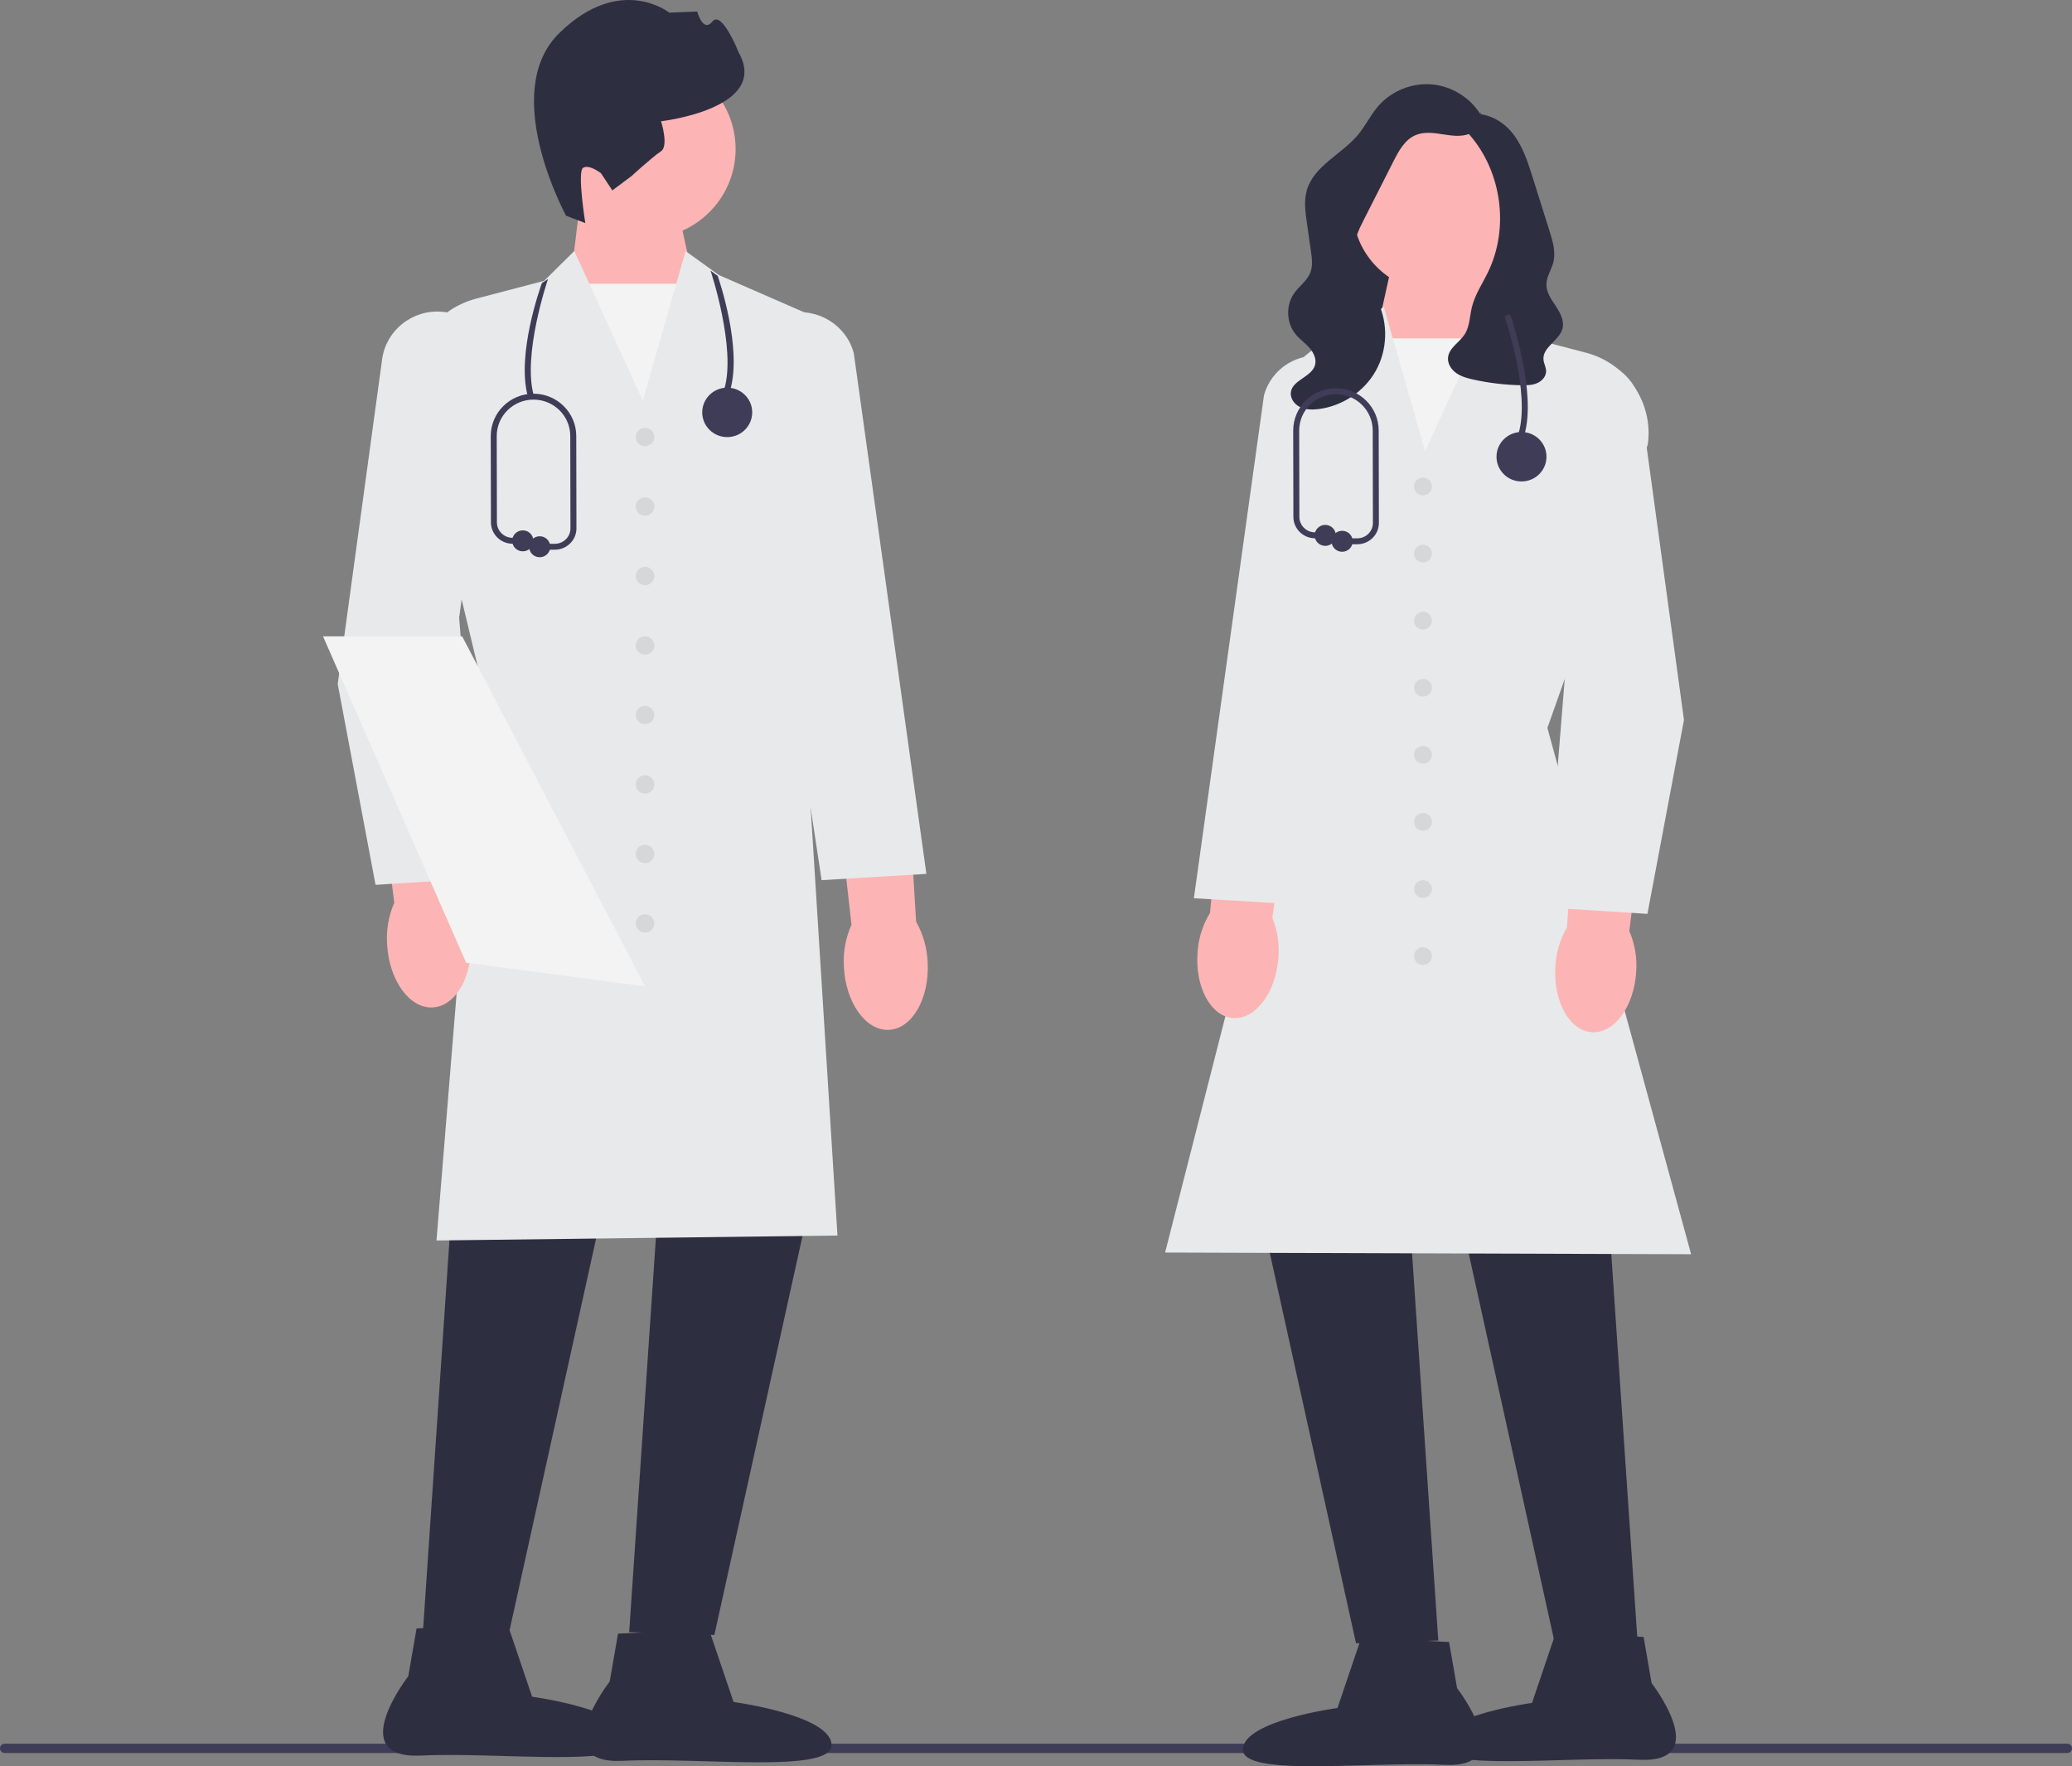 <svg width="617" height="526" viewBox="0 0 617 526" fill="none" xmlns="http://www.w3.org/2000/svg">
<rect x="0" y="0" width="617" height="526" fill="#808080" stroke="none"/>
<g clip-path="url(#clip0_27_197)">
<path d="M0 520.673C0 521.441 0.623 522.057 1.399 522.057H615.601C616.377 522.057 617 521.441 617 520.673C617 519.905 616.377 519.288 615.601 519.288H1.399C0.623 519.288 0 519.905 0 520.673Z" fill="#3F3C57"/>
<path d="M200.396 55.901L207.075 86.051L192.868 128.017L169.979 82.928L173.155 56.77L200.396 55.901Z" fill="#FDB4B4"/>
<path d="M208.316 84.489H168.795V131.726H208.316V84.489Z" fill="#F3F3F3"/>
<path d="M192.064 71.088C206.971 71.088 219.054 59.134 219.054 44.389C219.054 29.643 206.971 17.69 192.064 17.69C177.158 17.69 165.075 29.643 165.075 44.389C165.075 59.134 177.158 71.088 192.064 71.088Z" fill="#FDB4B4"/>
<path d="M168.571 64.242C168.571 64.242 148.453 27.488 166.592 9.8C184.731 -7.887 199.292 3.768 199.292 3.768L207.607 3.435C207.607 3.435 209.341 9.908 212.137 6.404C214.934 2.9 219.987 15.662 219.987 15.662C229.365 32.37 196.853 36.113 196.853 36.113C196.853 36.113 199.201 43.511 196.815 45.06C194.429 46.61 188.053 52.438 188.053 52.438L182.346 56.702L178.955 51.59C178.955 51.59 175.412 48.824 173.623 49.986C171.833 51.148 174.295 66.436 174.295 66.436L168.571 64.242Z" fill="#2E2E41"/>
<path d="M136.193 334.641L125.875 486.906L151.242 487.756L184.778 335.916L136.193 334.641Z" fill="#2E2E41"/>
<path d="M197.677 333.79L187.358 486.055L212.725 486.905L246.262 335.066L197.677 333.79Z" fill="#2E2E41"/>
<path d="M129.98 369.429L143.484 203.591L122.774 117.235C120.989 104.398 129.165 92.252 141.784 88.94L162.049 83.621L171.018 74.749L191.419 119.315L204.16 74.782L214.097 81.931L243.569 94.794L243.555 95.095L238.828 199.412L249.38 367.952L248.912 367.958L129.98 369.429Z" fill="#E8E9EA"/>
<path d="M211.096 485.175L218.442 506.867C218.442 506.867 247.178 510.731 247.625 519.532C248.072 528.332 208.571 523.238 185.441 524.388C162.311 525.538 181.565 500.76 181.565 500.76L184.03 486.521L211.096 485.175Z" fill="#2E2E41"/>
<path d="M151.112 483.614L158.457 505.305C158.457 505.305 187.193 509.17 187.64 517.97C188.087 526.771 148.586 521.676 125.456 522.826C102.326 523.976 121.58 499.198 121.58 499.198L124.045 484.959L151.112 483.614Z" fill="#2E2E41"/>
<path d="M115.275 281.354C114.964 277.077 115.693 272.789 117.4 268.848L111.918 224.362L133.393 222.401L136.641 267.737C138.799 271.454 140.026 275.629 140.219 279.911C140.85 290.623 135.778 299.625 128.89 300.022C122.001 300.42 115.905 292.062 115.275 281.354Z" fill="#FDB4B4"/>
<path d="M251.288 287.884C251.024 283.604 251.8 279.323 253.551 275.401L248.56 230.859L270.054 229.13L272.802 274.498C274.919 278.238 276.1 282.426 276.246 286.71C276.759 297.428 271.589 306.374 264.696 306.698C257.803 307.021 251.8 298.598 251.288 287.884Z" fill="#FDB4B4"/>
<path d="M111.83 263.514L111.758 263.13L100.566 203.728L113.79 106.998C114.97 98.362 122.765 92.141 131.556 92.837C136.146 93.2 140.265 95.354 143.155 98.902C146.043 102.45 147.293 106.89 146.674 111.405L136.721 183.951L142.988 261.546L111.83 263.514Z" fill="#E8E9EA"/>
<path d="M244.656 262.12L222.155 113.54C220.985 109.183 221.67 104.624 224.092 100.75C226.515 96.875 230.333 94.234 234.843 93.311C243.472 91.545 251.992 96.763 254.244 105.187L275.861 260.254L244.656 262.12Z" fill="#E8E9EA"/>
<path d="M192.079 132.897C193.605 132.897 194.842 131.673 194.842 130.164C194.842 128.655 193.605 127.432 192.079 127.432C190.554 127.432 189.317 128.655 189.317 130.164C189.317 131.673 190.554 132.897 192.079 132.897Z" fill="#D6D7D8"/>
<path d="M192.079 153.587C193.605 153.587 194.842 152.364 194.842 150.855C194.842 149.345 193.605 148.122 192.079 148.122C190.554 148.122 189.317 149.345 189.317 150.855C189.317 152.364 190.554 153.587 192.079 153.587Z" fill="#D6D7D8"/>
<path d="M192.079 174.278C193.605 174.278 194.842 173.054 194.842 171.545C194.842 170.036 193.605 168.812 192.079 168.812C190.554 168.812 189.317 170.036 189.317 171.545C189.317 173.054 190.554 174.278 192.079 174.278Z" fill="#D6D7D8"/>
<path d="M192.079 194.968C193.605 194.968 194.842 193.745 194.842 192.235C194.842 190.726 193.605 189.503 192.079 189.503C190.554 189.503 189.317 190.726 189.317 192.235C189.317 193.745 190.554 194.968 192.079 194.968Z" fill="#D6D7D8"/>
<path d="M192.079 215.658C193.605 215.658 194.842 214.435 194.842 212.926C194.842 211.416 193.605 210.193 192.079 210.193C190.554 210.193 189.317 211.416 189.317 212.926C189.317 214.435 190.554 215.658 192.079 215.658Z" fill="#D6D7D8"/>
<path d="M192.079 236.349C193.605 236.349 194.842 235.125 194.842 233.616C194.842 232.107 193.605 230.883 192.079 230.883C190.554 230.883 189.317 232.107 189.317 233.616C189.317 235.125 190.554 236.349 192.079 236.349Z" fill="#D6D7D8"/>
<path d="M192.079 257.039C193.605 257.039 194.842 255.816 194.842 254.306C194.842 252.797 193.605 251.574 192.079 251.574C190.554 251.574 189.317 252.797 189.317 254.306C189.317 255.816 190.554 257.039 192.079 257.039Z" fill="#D6D7D8"/>
<path d="M192.079 277.729C193.605 277.729 194.842 276.506 194.842 274.997C194.842 273.488 193.605 272.264 192.079 272.264C190.554 272.264 189.317 273.488 189.317 274.997C189.317 276.506 190.554 277.729 192.079 277.729Z" fill="#D6D7D8"/>
<path d="M192.082 293.735L139.814 286.844L138.807 286.712L112.094 225.781L96.185 189.504H137.622L192.082 293.735Z" fill="#F3F3F3"/>
<path d="M401.652 62.529L434.883 44.521V95.974H396.451L401.652 62.529Z" fill="#2E2E41"/>
<path d="M442.008 74.001L445.075 99.262L422.971 142.804L409.252 102.278L415.702 73.162L442.008 74.001Z" fill="#FDB4B4"/>
<path d="M446.218 100.77H408.054V146.385H446.218V100.77Z" fill="#F3F3F3"/>
<path d="M477.702 342.337L487.667 489.378L463.17 490.199L430.784 343.569L477.702 342.337Z" fill="#2E2E41"/>
<path d="M418.328 341.516L428.293 488.556L403.796 489.377L371.411 342.748L418.328 341.516Z" fill="#2E2E41"/>
<path d="M503.583 373.524L502.999 373.522L346.943 373.018L347.083 372.471L387.205 215.221L377.154 135.862C375.25 120.825 383.388 106.611 397.404 100.494L402.464 98.286L412.077 91.371L424.374 134.357L444.067 91.338L452.742 99.918L472.306 105.053C484.501 108.253 492.401 119.99 490.683 132.353L490.662 132.439L460.785 216.773L503.583 373.524Z" fill="#E8E9EA"/>
<path d="M405.369 487.707L431.507 489.006L433.887 502.756C433.887 502.756 452.481 526.684 430.144 525.574C407.808 524.463 369.662 529.382 370.094 520.884C370.526 512.386 398.276 508.654 398.276 508.654L405.369 487.707Z" fill="#2E2E41"/>
<path d="M463.296 486.199L489.434 487.498L491.814 501.248C491.814 501.248 510.407 525.176 488.071 524.066C465.734 522.955 427.589 527.875 428.021 519.376C428.453 510.878 456.203 507.146 456.203 507.146L463.296 486.199Z" fill="#2E2E41"/>
<path d="M487.232 289.371C486.623 299.712 480.737 307.783 474.084 307.399C467.432 307.015 462.534 298.322 463.144 287.978C463.33 283.842 464.515 279.811 466.599 276.222L469.736 232.441L490.473 234.335L485.179 277.294C486.829 281.1 487.532 285.241 487.232 289.371Z" fill="#FDB4B4"/>
<path d="M380.664 285.439C379.833 295.764 373.774 303.71 367.132 303.186C360.489 302.662 355.78 293.868 356.612 283.539C356.887 279.408 358.158 275.403 360.319 271.858L364.397 228.154L385.089 230.484L378.872 273.322C380.439 277.161 381.054 281.316 380.664 285.439Z" fill="#FDB4B4"/>
<path d="M490.571 272.159L460.453 270.257L460.49 269.811L466.506 195.311L456.896 125.256C456.296 120.892 457.505 116.6 460.297 113.171C463.089 109.741 467.071 107.659 471.509 107.307C480.005 106.645 487.539 112.649 488.681 120.996L501.451 214.409L501.438 214.479L490.571 272.159Z" fill="#E8E9EA"/>
<path d="M385.678 269.305L355.513 267.501L355.579 267.03L376.38 117.79C378.568 109.594 386.807 104.552 395.144 106.258C399.504 107.149 403.194 109.703 405.535 113.448C407.877 117.194 408.539 121.6 407.398 125.857L385.678 269.305Z" fill="#E8E9EA"/>
<path d="M423.734 147.516C425.207 147.516 426.401 146.335 426.401 144.877C426.401 143.42 425.207 142.238 423.734 142.238C422.26 142.238 421.066 143.42 421.066 144.877C421.066 146.335 422.26 147.516 423.734 147.516Z" fill="#D6D7D8"/>
<path d="M423.734 167.497C425.207 167.497 426.401 166.315 426.401 164.858C426.401 163.4 425.207 162.219 423.734 162.219C422.26 162.219 421.066 163.4 421.066 164.858C421.066 166.315 422.26 167.497 423.734 167.497Z" fill="#D6D7D8"/>
<path d="M423.734 187.477C425.207 187.477 426.401 186.296 426.401 184.838C426.401 183.381 425.207 182.199 423.734 182.199C422.26 182.199 421.066 183.381 421.066 184.838C421.066 186.296 422.26 187.477 423.734 187.477Z" fill="#D6D7D8"/>
<path d="M423.734 207.457C425.207 207.457 426.401 206.276 426.401 204.818C426.401 203.361 425.207 202.18 423.734 202.18C422.26 202.18 421.066 203.361 421.066 204.818C421.066 206.276 422.26 207.457 423.734 207.457Z" fill="#D6D7D8"/>
<path d="M423.734 227.438C425.207 227.438 426.401 226.256 426.401 224.799C426.401 223.341 425.207 222.16 423.734 222.16C422.26 222.16 421.066 223.341 421.066 224.799C421.066 226.256 422.26 227.438 423.734 227.438Z" fill="#D6D7D8"/>
<path d="M423.734 247.418C425.207 247.418 426.401 246.237 426.401 244.779C426.401 243.322 425.207 242.14 423.734 242.14C422.26 242.14 421.066 243.322 421.066 244.779C421.066 246.237 422.26 247.418 423.734 247.418Z" fill="#D6D7D8"/>
<path d="M423.734 267.399C425.207 267.399 426.401 266.217 426.401 264.76C426.401 263.302 425.207 262.121 423.734 262.121C422.26 262.121 421.066 263.302 421.066 264.76C421.066 266.217 422.26 267.399 423.734 267.399Z" fill="#D6D7D8"/>
<path d="M423.734 287.379C425.207 287.379 426.401 286.198 426.401 284.74C426.401 283.283 425.207 282.101 423.734 282.101C422.26 282.101 421.066 283.283 421.066 284.74C421.066 286.198 422.26 287.379 423.734 287.379Z" fill="#D6D7D8"/>
<path d="M427.784 86.893C441.564 86.893 452.736 75.842 452.736 62.21C452.736 48.578 441.564 37.527 427.784 37.527C414.003 37.527 402.832 48.578 402.832 62.21C402.832 75.842 414.003 86.893 427.784 86.893Z" fill="#FDB4B4"/>
<path d="M440.86 33.395C442.055 35.801 440.159 38.806 437.65 39.817C435.14 40.828 432.305 40.419 429.629 39.998C426.953 39.577 424.114 39.178 421.612 40.207C418.374 41.539 416.549 44.879 414.977 47.979C412.041 53.767 409.106 59.554 406.17 65.341C404.736 68.169 403.269 71.124 403.241 74.287C403.19 80.094 407.847 84.734 410.352 89.986C413.403 96.38 413.151 104.216 409.697 110.406C406.242 116.595 399.673 120.981 392.578 121.834C390.711 122.058 388.735 122.034 387.057 121.195C385.379 120.356 384.098 118.524 384.408 116.689C385.016 113.101 390.559 112.262 391.577 108.766C392.109 106.941 391.168 104.992 389.899 103.566C388.63 102.141 387.026 101.029 385.815 99.554C383.025 96.154 382.839 90.905 385.382 87.32C386.877 85.213 389.188 83.648 390.154 81.258C390.978 79.221 390.679 76.931 390.367 74.759C389.966 71.968 389.565 69.176 389.165 66.385C388.697 63.129 388.237 59.756 389.161 56.596C391.278 49.356 399.542 45.955 404.389 40.139C406.641 37.437 408.156 34.187 410.467 31.533C414.344 27.079 420.449 24.622 426.368 25.133C432.287 25.644 437.869 29.109 440.909 34.159" fill="#2E2E41"/>
<path d="M436.921 33.852C435.701 34.283 435.249 35.854 435.6 37.087C435.951 38.319 436.87 39.299 437.711 40.273C447.223 51.285 449.434 67.942 443.118 81.01C441.438 84.486 439.2 87.757 438.294 91.504C437.635 94.231 437.67 97.222 436.141 99.582C434.584 101.985 431.5 103.595 431.195 106.433C430.999 108.254 432.121 110.024 433.625 111.091C435.13 112.159 436.967 112.648 438.775 113.046C443.472 114.082 448.275 114.647 453.087 114.731C454.655 114.758 456.274 114.724 457.713 114.106C459.152 113.488 460.38 112.147 460.397 110.595C460.41 109.375 459.699 108.25 459.608 107.033C459.336 103.388 464.294 101.449 465.26 97.921C465.895 95.602 464.644 93.215 463.311 91.206C461.978 89.197 460.457 87.088 460.49 84.685C460.521 82.385 461.98 80.359 462.548 78.128C463.332 75.042 462.368 71.814 461.413 68.776C460.6 66.193 459.787 63.61 458.975 61.027C458.111 58.281 457.247 55.535 456.383 52.789C454.875 47.995 453.292 43.063 450.028 39.218C446.764 35.373 441.357 32.853 436.536 34.423" fill="#2E2E41"/>
<path d="M453.923 129.5L452.213 129.006C455.776 116.921 448.094 94.369 448.016 94.142L449.702 93.573C450.028 94.52 457.643 116.885 453.923 129.5Z" fill="#3F3C57"/>
<path d="M453.069 143.381C457.179 143.381 460.51 140.085 460.51 136.019C460.51 131.954 457.179 128.658 453.069 128.658C448.959 128.658 445.627 131.954 445.627 136.019C445.627 140.085 448.959 143.381 453.069 143.381Z" fill="#3F3C57"/>
<path d="M404.174 162.08H399.661C399.169 162.08 398.771 161.686 398.771 161.199C398.771 160.713 399.169 160.318 399.661 160.318H404.174C405.418 160.318 406.586 159.839 407.465 158.968C408.343 158.098 408.825 156.941 408.823 155.711L408.768 128.214C408.768 122.24 403.857 117.382 397.82 117.382C391.783 117.382 386.871 122.24 386.871 128.212L386.926 153.95C386.931 156.46 389 158.519 391.539 158.538L394.636 158.561C395.128 158.565 395.523 158.962 395.52 159.449C395.516 159.933 395.118 160.324 394.629 160.324H394.622L391.525 160.3C388.014 160.274 385.151 157.426 385.144 153.953L385.089 128.214C385.089 121.268 390.8 115.619 397.82 115.619C404.839 115.619 410.549 121.268 410.549 128.212L410.604 155.708C410.608 157.409 409.941 159.009 408.725 160.213C407.511 161.417 405.894 162.08 404.174 162.08Z" fill="#3F3C57"/>
<path d="M394.629 162.566C396.373 162.566 397.786 161.167 397.786 159.443C397.786 157.718 396.373 156.319 394.629 156.319C392.886 156.319 391.472 157.718 391.472 159.443C391.472 161.167 392.886 162.566 394.629 162.566Z" fill="#3F3C57"/>
<path d="M399.661 164.322C401.405 164.322 402.818 162.924 402.818 161.199C402.818 159.474 401.405 158.076 399.661 158.076C397.917 158.076 396.504 159.474 396.504 161.199C396.504 162.924 397.917 164.322 399.661 164.322Z" fill="#3F3C57"/>
<path d="M217.405 116.292L215.695 115.798C219.258 103.713 211.661 80.811 211.584 80.585L213.722 82.179C214.048 83.125 221.124 103.677 217.405 116.292Z" fill="#3F3C57"/>
<path d="M157.289 118.439L158.999 117.946C155.436 105.86 163.118 83.308 163.196 83.081L161.366 84.294C161.04 85.24 153.569 105.824 157.289 118.439Z" fill="#3F3C57"/>
<path d="M216.55 130.173C220.659 130.173 223.991 126.877 223.991 122.812C223.991 118.746 220.659 115.45 216.55 115.45C212.44 115.45 209.108 118.746 209.108 122.812C209.108 126.877 212.44 130.173 216.55 130.173Z" fill="#3F3C57"/>
<path d="M165.222 163.707H160.709C160.216 163.707 159.818 163.312 159.818 162.826C159.818 162.339 160.216 161.945 160.709 161.945H165.222C166.465 161.945 167.634 161.465 168.512 160.595C169.39 159.724 169.873 158.567 169.87 157.338L169.815 129.84C169.815 123.867 164.904 119.008 158.867 119.008C152.83 119.008 147.918 123.867 147.918 129.838L147.973 155.576C147.978 158.087 150.048 160.145 152.586 160.165L155.683 160.188C156.175 160.192 156.571 160.589 156.567 161.076C156.564 161.56 156.165 161.95 155.677 161.95H155.67L152.572 161.927C149.061 161.9 146.198 159.053 146.192 155.58L146.137 129.84C146.137 122.895 151.847 117.246 158.867 117.246C165.886 117.246 171.597 122.895 171.597 129.838L171.652 157.334C171.655 159.035 170.988 160.635 169.773 161.839C168.558 163.044 166.941 163.707 165.222 163.707Z" fill="#3F3C57"/>
<path d="M155.677 164.192C157.421 164.192 158.834 162.794 158.834 161.069C158.834 159.344 157.421 157.946 155.677 157.946C153.934 157.946 152.52 159.344 152.52 161.069C152.52 162.794 153.934 164.192 155.677 164.192Z" fill="#3F3C57"/>
<path d="M160.709 165.949C162.452 165.949 163.866 164.551 163.866 162.826C163.866 161.101 162.452 159.703 160.709 159.703C158.965 159.703 157.552 161.101 157.552 162.826C157.552 164.551 158.965 165.949 160.709 165.949Z" fill="#3F3C57"/>
</g>
<defs>
<clipPath id="clip0_27_197">
<rect width="617" height="526" fill="white"/>
</clipPath>
</defs>
</svg>
